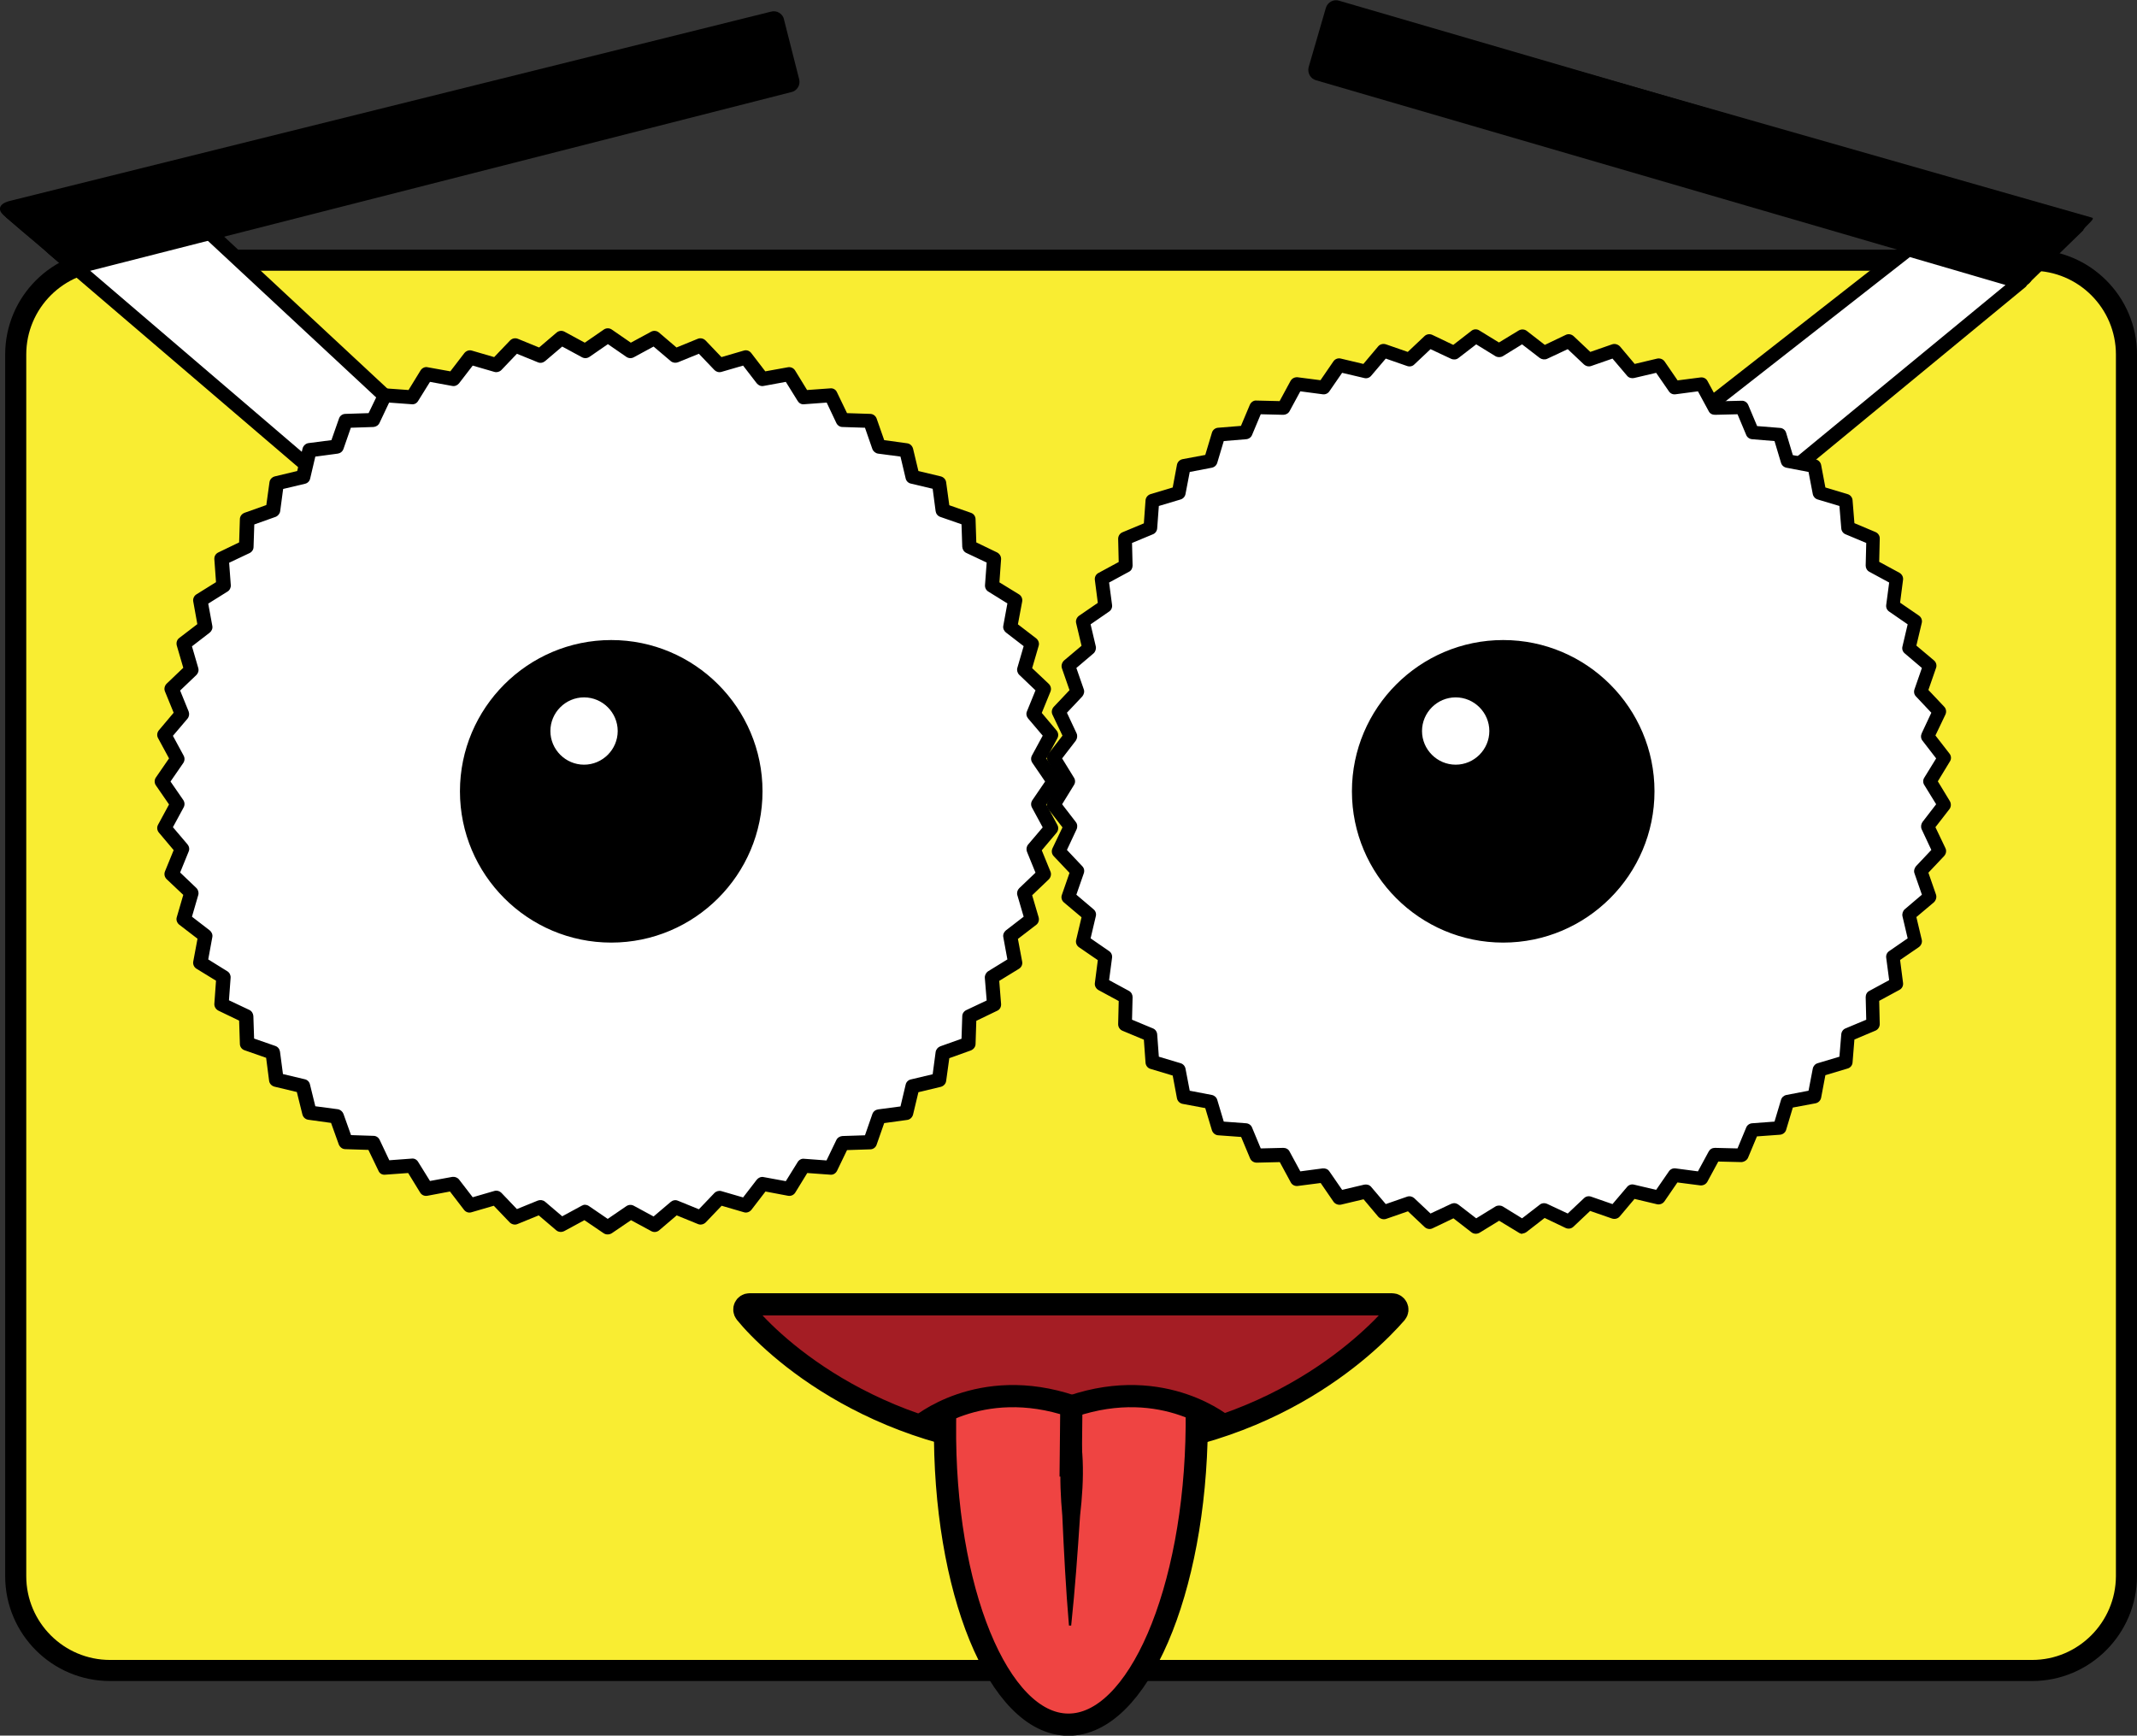 <?xml version="1.0" encoding="UTF-8"?>
<svg id="Layer_2" data-name="Layer 2" xmlns="http://www.w3.org/2000/svg" viewBox="0 0 115.55 93.85">
  <rect x="0" y="0" width="115.55" height="93.85" fill="#333333" stroke="none"/>
  <defs>
    <style>
      .cls-1 {
        fill: #a41d24;
      }

      .cls-1, .cls-2, .cls-3 {
        stroke: #000;
        stroke-miterlimit: 10;
        stroke-width: 1.2px;
      }

      .cls-4, .cls-5, .cls-6, .cls-7 {
        stroke-width: 0px;
      }

      .cls-5, .cls-3 {
        fill: #ef4442;
      }

      .cls-2 {
        fill: none;
      }

      .cls-6 {
        fill: #f9ed32;
      }

      .cls-7 {
        fill: #fff;
      }
    </style>
  </defs>
  <g id="Layer_1-2" data-name="Layer 1">
    <g>
      <path class="cls-6" d="m109.88,90.33H5.95c-2.81,0-5.1-2.28-5.1-5.1V19.17c0-2.81,2.28-5.1,5.1-5.1h103.93c2.81,0,5.1,2.28,5.1,5.1v66.06c0,2.81-2.29,5.1-5.1,5.1Z"/>
      <path class="cls-4" d="m109.88,90.9H5.95c-3.13,0-5.67-2.54-5.67-5.67V19.17c0-3.13,2.54-5.67,5.67-5.67h103.93c3.13,0,5.67,2.54,5.67,5.67v66.06c-.01,3.13-2.55,5.67-5.67,5.67ZM5.95,14.64c-2.5,0-4.53,2.03-4.53,4.53v66.06c0,2.5,2.03,4.53,4.53,4.53h103.93c2.49,0,4.52-2.03,4.53-4.53V19.17c0-2.5-2.03-4.53-4.53-4.53H5.95Z"/>
      <g>
        <path class="cls-1" d="m75.27,70.53c.24,0,.38.28.22.47-1.47,1.69-7.21,7.4-17.57,7.4s-16.24-5.72-17.61-7.41c-.15-.19-.02-.46.22-.46h34.74Z"/>
        <rect class="cls-5" x="51.5" y="75.98" width="13.22" height="3.32"/>
        <path class="cls-3" d="m64.71,76.31c0,.27,0,.54,0,.81-.08,8.95-3.2,16.17-6.96,16.14s-6.74-7.32-6.65-16.26c0-.27,0-.54.02-.81"/>
        <path class="cls-4" d="m57.8,87.9c-.17-1.98-.27-3.96-.36-5.94-.18-2.01-.19-3.98.48-5.93,0,0,.12,0,.12,0,.63,1.96.59,3.93.36,5.94-.13,1.98-.27,3.95-.48,5.93,0,0-.12,0-.12,0h0Z"/>
        <line class="cls-2" x1="57.89" y1="79.85" x2="57.93" y2="75.94"/>
        <path class="cls-2" d="m49.7,77.15s3.24-2.81,8.26-1.11"/>
        <path class="cls-2" d="m66.23,77.15s-3.24-2.81-8.26-1.11"/>
      </g>
      <g>
        <g id="polyline3958">
          <polygon class="cls-7" points="23.08 23.52 8.35 9.82 .62 11.5 18.38 26.7 23.08 23.52"/>
          <path class="cls-4" d="m18.44,27.08c-.1.01-.21-.01-.3-.09L.37,11.79c-.11-.09-.16-.24-.12-.38.04-.14.15-.25.29-.28l7.73-1.69c.13-.03.25,0,.34.09l14.73,13.71c.15.14.16.38.02.54-.14.15-.38.16-.54.02l-14.58-13.57-6.79,1.48,17.18,14.7c.16.14.18.38.04.54-.06.07-.15.12-.24.13Z"/>
        </g>
        <g id="path3736">
          <path class="cls-4" d="m42.75,4.79L4.37,14.57c-.21.06-.42-.07-.47-.28l-2.84-2.54c-.06-.21-.66-.65-.46-.7L41.73.82c.21-.06.42.07.47.28l.82,3.23c.05.2-.07.42-.28.46Z"/>
          <path class="cls-4" d="m4.35,14.77c-.13.02-.25,0-.37-.07-.12-.07-.32-.09-.32-.09l-1.05-.9c-.32-.37-.78-.67-1.41-1.21l-.83-.71c-.21-.18-.45-.36-.35-.61.09-.21.44-.3.53-.32L41.69.63c.15-.04.31-.02.44.06.13.08.23.2.26.36l.82,3.23c.04.14.02.31-.06.44-.08.13-.21.23-.36.26L4.42,14.76s-.05.01-.07.01Zm-3.13-3.13l2.8,2.51s.05.06.06.09c.01.05.05.1.09.13.04.03.1.03.15.02L42.7,4.61s0,0,0,0c.05-.01.09-.04.12-.09.03-.04.03-.1.02-.14l-.82-3.23c-.01-.05-.05-.1-.09-.12-.04-.03-.1-.03-.15-.02L.85,11.18s.06.06.08.09c.12.13.23.25.29.36Z"/>
        </g>
      </g>
      <g id="polygon3960">
        <polygon class="cls-7" points="34.07 19 35.37 18.29 36.5 19.25 37.87 18.69 38.88 19.75 40.3 19.34 41.2 20.51 42.66 20.24 43.43 21.5 44.91 21.39 45.55 22.72 47.02 22.76 47.51 24.16 48.99 24.35 49.33 25.79 50.77 26.13 50.96 27.6 52.36 28.09 52.4 29.57 53.73 30.21 53.62 31.69 54.88 32.46 54.61 33.92 55.78 34.82 55.37 36.24 56.43 37.25 55.87 38.62 56.83 39.75 56.12 41.04 56.96 42.27 56.12 43.49 56.83 44.78 55.87 45.91 56.43 47.28 55.37 48.3 55.78 49.71 54.61 50.62 54.88 52.07 53.61 52.84 53.73 54.32 52.4 54.96 52.36 56.44 50.96 56.94 50.77 58.4 49.33 58.74 48.99 60.18 47.51 60.38 47.02 61.77 45.55 61.81 44.9 63.14 43.43 63.03 42.66 64.29 41.2 64.02 40.3 65.19 38.88 64.78 37.87 65.84 36.5 65.29 35.37 66.24 34.07 65.53 32.85 66.37 31.63 65.53 30.33 66.24 29.21 65.29 27.84 65.84 26.82 64.78 25.4 65.19 24.49 64.02 23.04 64.29 22.27 63.03 20.8 63.14 20.16 61.81 18.68 61.77 18.18 60.38 16.72 60.18 16.37 58.74 14.93 58.4 14.74 56.93 13.35 56.44 13.31 54.96 11.97 54.32 12.09 52.84 10.83 52.07 11.1 50.62 9.93 49.71 10.34 48.29 9.27 47.28 9.83 45.91 8.88 44.78 9.58 43.49 8.74 42.27 9.58 41.04 8.88 39.75 9.83 38.62 9.27 37.25 10.34 36.23 9.93 34.81 11.1 33.92 10.83 32.46 12.09 31.68 11.97 30.21 13.31 29.57 13.35 28.09 14.74 27.6 14.94 26.13 16.38 25.79 16.72 24.34 18.19 24.16 18.68 22.76 20.16 22.72 20.8 21.39 22.28 21.5 23.05 20.24 24.5 20.51 25.41 19.34 26.83 19.75 27.84 18.69 29.21 19.25 30.33 18.29 31.63 19 32.85 18.15 34.07 19"/>
        <path class="cls-4" d="m32.85,66.75c-.08,0-.15-.02-.22-.07l-1.03-.7-1.09.59c-.14.07-.31.06-.43-.04l-.95-.81-1.15.47c-.14.06-.31.02-.42-.09l-.86-.9-1.2.35c-.15.05-.31,0-.41-.13l-.76-.99-1.22.23c-.16.03-.31-.04-.39-.17l-.65-1.06-1.24.09c-.17.02-.31-.07-.37-.22l-.54-1.12-1.25-.04c-.16,0-.29-.11-.35-.25l-.42-1.17-1.23-.17c-.15-.02-.28-.13-.32-.29l-.3-1.21-1.21-.29c-.15-.04-.27-.16-.29-.32l-.16-1.24-1.17-.41c-.15-.05-.25-.19-.25-.35l-.04-1.25-1.12-.54c-.14-.07-.23-.22-.22-.37l.09-1.25-1.06-.65c-.13-.08-.2-.24-.17-.39l.23-1.23-.99-.76c-.12-.1-.18-.26-.13-.41l.35-1.2-.9-.85c-.11-.11-.15-.27-.09-.42l.47-1.15-.8-.95c-.1-.12-.12-.29-.04-.43l.59-1.09-.71-1.03c-.09-.13-.09-.3,0-.43l.71-1.03-.59-1.09c-.08-.14-.06-.31.04-.43l.8-.95-.47-1.15c-.06-.14-.02-.31.09-.42l.9-.86-.35-1.2c-.04-.15,0-.31.13-.41l.98-.75-.22-1.22c-.03-.15.04-.31.17-.39l1.06-.66-.09-1.24c-.01-.16.07-.3.22-.37l1.12-.54.04-1.25c0-.16.1-.29.25-.35l1.18-.42.17-1.23c.02-.16.14-.28.29-.32l1.21-.29.29-1.22c.04-.15.17-.27.32-.29l1.24-.16.41-1.17c.05-.15.19-.25.35-.25l1.25-.04.54-1.12c.07-.14.21-.23.37-.22l1.25.09.65-1.06c.08-.13.24-.21.39-.17l1.22.22.76-.99c.1-.12.26-.18.41-.13l1.2.35.86-.9c.11-.11.27-.15.42-.09l1.15.47.95-.81c.12-.1.29-.12.43-.04l1.09.59,1.03-.71c.13-.09.3-.09.43,0l1.03.71,1.09-.59c.14-.08.31-.06.43.04l.95.81,1.15-.47c.14-.06.31-.02.42.09l.86.9,1.2-.35c.15-.05.31,0,.41.13l.76.99,1.22-.22c.15-.03.31.04.39.17l.65,1.06,1.25-.09c.16-.02.31.07.37.22l.54,1.12,1.25.04c.16,0,.3.11.35.25l.41,1.17,1.24.17c.16.02.28.14.32.29l.29,1.21,1.21.29c.15.04.27.16.29.32l.17,1.24,1.17.41c.15.05.25.19.25.35l.04,1.25,1.12.54c.14.07.23.22.22.37l-.09,1.25,1.06.65c.13.08.2.24.17.39l-.23,1.23.99.76c.12.1.18.26.13.41l-.35,1.2.9.85c.11.11.15.27.09.42l-.47,1.15.8.95c.1.12.12.29.04.43l-.59,1.09.7,1.03c.09.13.09.3,0,.43l-.7,1.03.59,1.09c.08.14.06.31-.04.43l-.8.95.47,1.15c.06.14.02.31-.09.42l-.9.86.35,1.19c.04.15,0,.31-.13.41l-.99.76.23,1.23c.03.15-.04.31-.18.39l-1.06.65.1,1.25c.01.16-.07.31-.22.37l-1.12.54-.04,1.25c0,.16-.11.29-.25.35l-1.17.42-.17,1.23c-.02.16-.14.28-.29.32l-1.21.29-.29,1.21c-.04.15-.16.27-.32.29l-1.24.17-.41,1.17c-.05.15-.19.25-.35.25l-1.25.04-.54,1.12c-.07.14-.21.23-.37.21l-1.24-.09-.65,1.06c-.08.13-.24.2-.39.17l-1.22-.23-.76.99c-.1.12-.26.18-.41.13l-1.2-.35-.86.9c-.11.11-.28.15-.42.09l-1.15-.47-.95.81c-.12.1-.29.12-.43.04l-1.09-.59-1.03.7c-.06.04-.14.07-.22.07Zm-1.22-1.6c.08,0,.15.02.22.07l1.01.69,1.01-.69c.12-.08.27-.09.4-.02l1.07.58.93-.79c.11-.09.26-.12.39-.06l1.13.46.84-.88c.1-.1.25-.14.38-.1l1.17.34.74-.96c.09-.11.23-.17.37-.14l1.2.22.64-1.03c.07-.12.21-.2.35-.18l1.21.09.53-1.1c.06-.13.19-.21.33-.22l1.22-.04.4-1.15c.05-.14.17-.23.31-.25l1.21-.16.28-1.18c.03-.14.14-.25.28-.28l1.18-.28.16-1.2c.02-.14.12-.26.25-.31l1.15-.41.04-1.22c0-.14.09-.27.22-.33l1.1-.52-.1-1.22c-.01-.14.06-.28.18-.36l1.04-.64-.22-1.2c-.03-.14.03-.28.14-.37l.96-.74-.34-1.16c-.04-.14,0-.28.1-.38l.88-.84-.46-1.13c-.05-.13-.03-.28.06-.39l.79-.93-.58-1.07c-.07-.13-.06-.28.02-.4l.69-1.01-.69-1.01c-.08-.12-.09-.27-.02-.4l.58-1.07-.79-.93c-.09-.11-.12-.26-.06-.39l.46-1.13-.88-.84c-.1-.1-.14-.25-.1-.38l.34-1.17-.96-.74c-.11-.09-.17-.23-.14-.37l.22-1.2-1.03-.64c-.12-.07-.19-.21-.18-.35l.09-1.22-1.1-.52c-.13-.06-.21-.19-.22-.33l-.04-1.22-1.15-.4c-.14-.05-.23-.17-.25-.31l-.16-1.21-1.18-.28c-.14-.03-.25-.14-.28-.28l-.28-1.18-1.21-.16c-.14-.02-.26-.12-.31-.25l-.4-1.15-1.22-.04c-.14,0-.27-.09-.33-.22l-.52-1.1-1.22.09c-.15.02-.28-.06-.35-.18l-.64-1.03-1.2.22c-.14.03-.28-.03-.37-.14l-.74-.96-1.17.34c-.14.04-.28,0-.38-.1l-.84-.88-1.13.46c-.13.05-.28.03-.39-.06l-.93-.79-1.07.58c-.13.07-.28.06-.4-.02l-1-.69-1,.69c-.12.08-.27.09-.4.02l-1.07-.58-.93.79c-.11.09-.26.12-.39.06l-1.13-.46-.84.88c-.1.1-.25.14-.38.1l-1.17-.34-.74.96c-.09.11-.23.17-.37.14l-1.2-.22-.64,1.03c-.07.12-.2.2-.35.18l-1.22-.09-.52,1.1c-.06.13-.19.21-.33.22l-1.22.04-.4,1.15c-.05.14-.17.23-.31.25l-1.21.16-.28,1.19c-.03.14-.14.25-.28.28l-1.18.28-.16,1.2c-.02.14-.12.26-.25.31l-1.15.41-.04,1.22c0,.14-.09.27-.22.33l-1.1.52.09,1.21c.01.14-.06.28-.18.35l-1.04.65.22,1.2c.03.14-.03.28-.14.37l-.96.74.34,1.17c.04.14,0,.28-.1.38l-.88.84.46,1.13c.05.13.03.28-.06.39l-.79.93.58,1.07c.07.13.06.28-.02.4l-.69,1,.69,1c.08.12.09.27.02.4l-.58,1.07.79.93c.09.11.12.26.06.39l-.46,1.13.88.84c.1.1.14.25.1.38l-.34,1.17.96.74c.11.09.17.23.14.37l-.22,1.2,1.03.64c.12.07.19.21.18.35l-.09,1.22,1.1.52c.13.06.21.19.22.33l.04,1.22,1.15.4c.14.05.23.17.25.31l.16,1.21,1.18.28c.14.03.25.14.28.28l.29,1.18,1.21.16c.14.02.26.12.31.25l.41,1.15,1.22.04c.14,0,.27.09.33.22l.52,1.1,1.21-.09c.15-.02.28.06.35.18l.64,1.03,1.2-.22c.14-.02.28.03.37.14l.74.96,1.17-.34c.14-.04.28,0,.38.1l.84.88,1.13-.46c.13-.05.28-.03.39.06l.93.79,1.07-.58c.06-.03.12-.05.18-.05Z"/>
      </g>
      <g>
        <g id="path3942">
          <path class="cls-4" d="m71.22,4.15l38.02,11.09c.21.06.42-.06.48-.27l.93-3.2c.06-.21-.06-.42-.27-.48L72.37.21c-.21-.06-.42.06-.48.27l-.93,3.2c-.05.21.06.43.27.48Z"/>
          <path class="cls-4" d="m109.25,15.44s-.04,0-.07-.02l-38.02-11.08c-.3-.08-.48-.4-.4-.71l.93-3.2c.09-.31.42-.49.72-.39l38.02,11.09c.15.05.28.15.35.28.07.13.09.29.04.44l-.93,3.2c-.09.29-.37.46-.65.41ZM72.29.38s-.09,0-.13.02c-.05.03-.08.07-.1.12l-.93,3.2c-.03.1.03.22.13.25h0s38.02,11.09,38.02,11.09c.1.04.21-.03.25-.14l.93-3.2c.02-.05.01-.1-.01-.15-.03-.05-.07-.08-.12-.1L72.31.39s-.02,0-.02,0Z"/>
        </g>
        <g>
          <g id="polyline3944">
            <polygon class="cls-7" points="91.86 22.34 103.19 13.48 109.24 15.25 95.27 26.75 91.86 22.34"/>
            <path class="cls-4" d="m95.21,27.12c-.09-.02-.17-.06-.23-.13-.13-.16-.11-.4.05-.54l13.41-11.04-5.17-1.51-11.17,8.74c-.17.13-.41.1-.53-.07-.13-.17-.1-.41.07-.53l11.33-8.86c.1-.08.23-.1.34-.07l6.05,1.77c.14.04.24.15.27.29.03.14-.02.28-.13.37l-13.96,11.5c-.09.07-.2.1-.31.08Z"/>
          </g>
          <g id="path3736-2" data-name="path3736">
            <path class="cls-4" d="m70.96,3.6l.93-3.2c.06-.21.28-.33.48-.27l40.75,11.64c.21.06-.42.48-.48.69l-3.17,3.08c-.69-.38-.03-.31-.24-.37l-38.02-11.09c-.21-.05-.33-.28-.27-.47Z"/>
          </g>
        </g>
      </g>
      <g id="circle3946">
        <circle class="cls-4" cx="33.05" cy="42.79" r="7.99"/>
        <path class="cls-4" d="m33.05,50.97c-4.51,0-8.18-3.67-8.18-8.18s3.67-8.18,8.18-8.18,8.18,3.67,8.18,8.18-3.67,8.18-8.18,8.18Zm0-15.98c-4.3,0-7.8,3.5-7.8,7.8s3.5,7.8,7.8,7.8,7.8-3.5,7.8-7.8-3.5-7.8-7.8-7.8Z"/>
      </g>
      <g id="polygon3948">
        <polygon class="cls-7" points="81.07 18.96 82.33 18.19 83.5 19.09 84.84 18.45 85.91 19.47 87.31 18.98 88.27 20.11 89.71 19.76 90.54 20.97 92.02 20.78 92.72 22.08 94.2 22.05 94.77 23.41 96.24 23.53 96.66 24.95 98.11 25.22 98.39 26.67 99.81 27.1 99.93 28.57 101.29 29.13 101.25 30.61 102.55 31.32 102.36 32.79 103.57 33.62 103.23 35.07 104.36 36.02 103.87 37.42 104.88 38.49 104.24 39.83 105.15 41 104.37 42.27 105.15 43.53 104.24 44.7 104.88 46.04 103.87 47.11 104.36 48.51 103.23 49.46 103.57 50.91 102.36 51.74 102.55 53.21 101.25 53.92 101.29 55.4 99.93 55.96 99.81 57.43 98.39 57.86 98.11 59.31 96.66 59.58 96.24 61 94.77 61.11 94.2 62.48 92.72 62.45 92.02 63.75 90.54 63.56 89.71 64.77 88.27 64.43 87.31 65.55 85.91 65.06 84.84 66.08 83.5 65.44 82.33 66.34 81.07 65.57 79.8 66.34 78.64 65.44 77.29 66.08 76.23 65.06 74.83 65.55 73.87 64.43 72.43 64.77 71.59 63.56 70.12 63.75 69.42 62.45 67.94 62.48 67.37 61.11 65.9 61 65.48 59.58 64.03 59.31 63.75 57.86 62.33 57.43 62.22 55.96 60.85 55.4 60.89 53.92 59.59 53.21 59.78 51.74 58.56 50.91 58.91 49.46 57.78 48.51 58.27 47.11 57.26 46.04 57.89 44.7 56.99 43.53 57.76 42.27 56.99 41 57.89 39.83 57.26 38.49 58.27 37.42 57.78 36.02 58.91 35.07 58.56 33.62 59.78 32.79 59.59 31.32 60.89 30.61 60.85 29.13 62.22 28.57 62.33 27.1 63.75 26.67 64.03 25.22 65.48 24.95 65.9 23.53 67.37 23.41 67.94 22.05 69.42 22.08 70.12 20.78 71.59 20.97 72.43 19.76 73.87 20.11 74.83 18.98 76.23 19.47 77.29 18.45 78.64 19.09 79.8 18.19 81.07 18.96"/>
        <path class="cls-4" d="m82.33,66.72c-.07,0-.14-.02-.2-.06l-1.07-.65-1.06.65c-.14.08-.31.07-.43-.02l-.98-.76-1.13.54c-.14.07-.31.04-.43-.07l-.9-.85-1.18.41c-.15.05-.31,0-.42-.11l-.8-.95-1.22.29c-.15.03-.31-.03-.4-.15l-.7-1.02-1.24.16c-.16.02-.31-.06-.38-.2l-.59-1.09-1.25.03c-.15,0-.3-.09-.36-.24l-.48-1.15-1.24-.09c-.16-.01-.29-.12-.34-.27l-.36-1.2-1.23-.23c-.15-.03-.27-.15-.3-.3l-.23-1.23-1.2-.36c-.15-.04-.26-.18-.27-.34l-.09-1.24-1.15-.48c-.15-.06-.24-.2-.24-.36l.03-1.25-1.09-.59c-.14-.08-.22-.23-.2-.38l.16-1.24-1.02-.7c-.13-.09-.19-.25-.15-.4l.29-1.22-.95-.8c-.12-.1-.17-.27-.11-.42l.41-1.18-.85-.9c-.11-.11-.14-.28-.07-.43l.54-1.13-.76-.98c-.1-.13-.11-.3-.02-.43l.65-1.07-.65-1.07c-.08-.13-.07-.31.02-.43l.76-.98-.54-1.13c-.07-.14-.04-.31.07-.43l.85-.9-.41-1.18c-.05-.15,0-.31.11-.42l.95-.8-.29-1.22c-.04-.15.03-.31.15-.4l1.02-.7-.16-1.24c-.02-.16.06-.31.2-.38l1.09-.59-.03-1.25c0-.16.09-.3.24-.36l1.15-.48.09-1.24c.01-.16.12-.29.27-.34l1.2-.36.23-1.23c.03-.15.15-.27.3-.3l1.23-.23.36-1.2c.04-.15.18-.26.33-.27l1.24-.1.48-1.14c.06-.14.21-.25.36-.23l1.25.03.59-1.09c.08-.14.22-.21.38-.2l1.24.16.7-1.02c.09-.13.25-.19.4-.15l1.22.29.8-.95c.1-.12.27-.16.42-.11l1.18.41.9-.85c.11-.11.28-.14.43-.07l1.13.54.98-.76c.12-.1.3-.11.43-.02l1.06.65,1.07-.65c.14-.08.31-.07.43.02l.98.76,1.13-.54c.14-.07.31-.04.43.07l.9.85,1.18-.41c.15-.05.31,0,.42.11l.8.95,1.22-.29c.15-.03.31.03.4.16l.7,1.02,1.24-.16c.16-.02.31.06.38.2l.59,1.09,1.25-.03c.16-.01.3.09.36.23l.48,1.14,1.24.1c.16.01.29.12.33.27l.36,1.2,1.23.23c.15.03.27.15.3.3l.23,1.22,1.2.36c.15.04.26.18.27.33l.1,1.24,1.14.48c.14.06.24.2.23.36l-.03,1.25,1.09.59c.14.08.22.23.2.38l-.16,1.24,1.02.7c.13.09.19.25.15.4l-.29,1.22.95.8c.12.1.17.27.11.42l-.41,1.18.85.9c.11.11.14.28.07.43l-.54,1.13.76.98c.1.12.11.3.02.43l-.65,1.07.65,1.07c.08.14.07.31-.02.43l-.76.98.54,1.13c.07.14.04.31-.07.43l-.85.9.41,1.18c.05.15,0,.31-.11.42l-.95.8.29,1.22c.04.15-.03.31-.15.4l-1.02.7.16,1.24c.02.16-.06.31-.2.38l-1.09.59.03,1.25c0,.16-.09.3-.23.36l-1.14.48-.1,1.24c-.01.16-.12.29-.27.33l-1.2.36-.23,1.22c-.03.15-.15.27-.3.3l-1.23.23-.36,1.2c-.04.15-.18.26-.34.27l-1.24.09-.48,1.15c-.06.14-.21.23-.36.24l-1.25-.03-.59,1.09c-.08.14-.22.21-.38.2l-1.24-.16-.7,1.02c-.09.13-.25.19-.4.16l-1.22-.29-.8.95c-.1.12-.27.16-.42.11l-1.18-.41-.9.85c-.11.11-.28.14-.43.07l-1.13-.54-.98.76c-.07.05-.15.08-.23.08Zm-3.7-1.66c.08,0,.16.03.23.08l.96.74,1.04-.64c.12-.07.28-.07.4,0l1.04.64.96-.74c.11-.09.27-.1.4-.04l1.11.52.88-.83c.1-.1.25-.13.39-.08l1.15.4.79-.93c.09-.11.24-.16.38-.12l1.19.28.69-1c.08-.12.22-.18.36-.16l1.21.16.58-1.07c.07-.13.19-.2.34-.2l1.22.03.47-1.13c.05-.13.18-.22.32-.23l1.21-.09.35-1.17c.04-.14.15-.24.29-.27l1.2-.23.23-1.2c.03-.14.13-.25.27-.29l1.17-.35.1-1.21c.01-.14.1-.27.23-.32l1.12-.47-.03-1.22c0-.14.07-.28.2-.34l1.07-.58-.16-1.21c-.02-.14.04-.28.16-.36l1-.69-.28-1.19c-.03-.14.02-.29.12-.38l.93-.79-.4-1.15c-.05-.13-.01-.28.08-.39l.83-.88-.52-1.11c-.06-.13-.04-.28.04-.4l.74-.96-.64-1.04c-.08-.12-.08-.28,0-.4l.64-1.04-.74-.96c-.09-.11-.1-.27-.04-.4l.52-1.11-.83-.88c-.1-.1-.13-.25-.08-.39l.4-1.15-.93-.79c-.11-.09-.16-.24-.12-.38l.28-1.19-1-.69c-.12-.08-.18-.22-.16-.36l.16-1.21-1.07-.58c-.13-.07-.2-.2-.2-.34l.03-1.22-1.12-.47c-.13-.05-.22-.18-.23-.32l-.1-1.21-1.17-.35c-.14-.04-.24-.15-.27-.29l-.23-1.2-1.2-.23c-.14-.03-.25-.13-.29-.27l-.35-1.17-1.21-.1c-.14-.01-.27-.1-.32-.23l-.47-1.12-1.22.03c-.15,0-.28-.07-.34-.2l-.58-1.07-1.21.16c-.15.02-.28-.04-.36-.16l-.69-1-1.19.28c-.14.03-.29-.01-.38-.12l-.79-.93-1.15.4c-.14.05-.29.01-.39-.08l-.88-.83-1.11.52c-.13.06-.28.04-.4-.04l-.96-.74-1.04.64c-.12.07-.28.07-.4,0l-1.04-.64-.96.74c-.11.09-.27.1-.4.04l-1.11-.52-.88.83c-.1.1-.25.13-.39.08l-1.15-.4-.79.93c-.09.11-.24.16-.38.12l-1.19-.28-.69,1c-.08.12-.22.18-.36.16l-1.21-.16-.58,1.07c-.07.13-.21.2-.34.2l-1.22-.03-.47,1.12c-.05.13-.18.22-.32.23l-1.21.1-.35,1.17c-.04.14-.15.24-.29.27l-1.2.23-.23,1.2c-.03.14-.13.25-.27.29l-1.17.35-.09,1.21c-.01.14-.1.27-.23.32l-1.13.47.03,1.22c0,.14-.07.28-.2.34l-1.07.58.16,1.21c.02.14-.04.28-.16.36l-1,.69.28,1.19c.03.14-.02.29-.12.38l-.93.79.4,1.15c.05.13.01.28-.08.39l-.83.88.52,1.11c.06.13.04.28-.04.4l-.74.96.64,1.04c.08.12.08.28,0,.4l-.64,1.04.74.96c.09.11.1.27.04.4l-.52,1.11.83.88c.1.1.13.25.08.39l-.4,1.15.93.79c.11.09.16.24.12.38l-.28,1.19,1,.69c.12.08.18.22.16.36l-.16,1.21,1.07.58c.13.07.2.2.2.34l-.03,1.22,1.13.47c.13.05.22.18.23.32l.09,1.21,1.17.35c.14.04.24.15.27.29l.23,1.2,1.2.23c.14.03.25.13.29.27l.35,1.17,1.21.09c.14.01.27.1.32.23l.47,1.13,1.22-.03c.14,0,.28.07.34.2l.58,1.07,1.21-.16c.15-.01.28.04.36.16l.69,1,1.19-.28c.14-.03.29.01.38.12l.79.93,1.15-.4c.14-.05.29-.01.39.08l.88.83,1.11-.52c.05-.02.11-.04.16-.04Z"/>
      </g>
      <g id="circle3950">
        <circle class="cls-4" cx="81.28" cy="42.79" r="7.99"/>
        <path class="cls-4" d="m81.28,50.97c-4.51,0-8.18-3.67-8.18-8.18s3.67-8.18,8.18-8.18,8.18,3.67,8.18,8.18-3.67,8.18-8.18,8.18Zm0-15.98c-4.3,0-7.8,3.5-7.8,7.8s3.5,7.8,7.8,7.8,7.8-3.5,7.8-7.8-3.5-7.8-7.8-7.8Z"/>
      </g>
      <g id="circle3952">
        <circle class="cls-7" cx="31.58" cy="39.52" r="2.01"/>
        <path class="cls-4" d="m31.58,41.73c-1.21,0-2.2-.99-2.2-2.2s.99-2.2,2.2-2.2,2.2.99,2.2,2.2-.99,2.2-2.2,2.2Zm0-4.02c-1,0-1.82.82-1.82,1.82s.82,1.82,1.82,1.82,1.82-.82,1.82-1.82-.82-1.82-1.82-1.82Z"/>
      </g>
      <g id="circle3954">
        <circle class="cls-7" cx="78.71" cy="39.52" r="2.01"/>
        <path class="cls-4" d="m78.71,41.73c-1.21,0-2.2-.99-2.2-2.2s.99-2.2,2.2-2.2,2.2.99,2.2,2.2-.99,2.2-2.2,2.2Zm0-4.02c-1,0-1.82.82-1.82,1.82s.82,1.82,1.82,1.82,1.82-.82,1.82-1.82-.82-1.82-1.82-1.82Z"/>
      </g>
    </g>
  </g>
</svg>